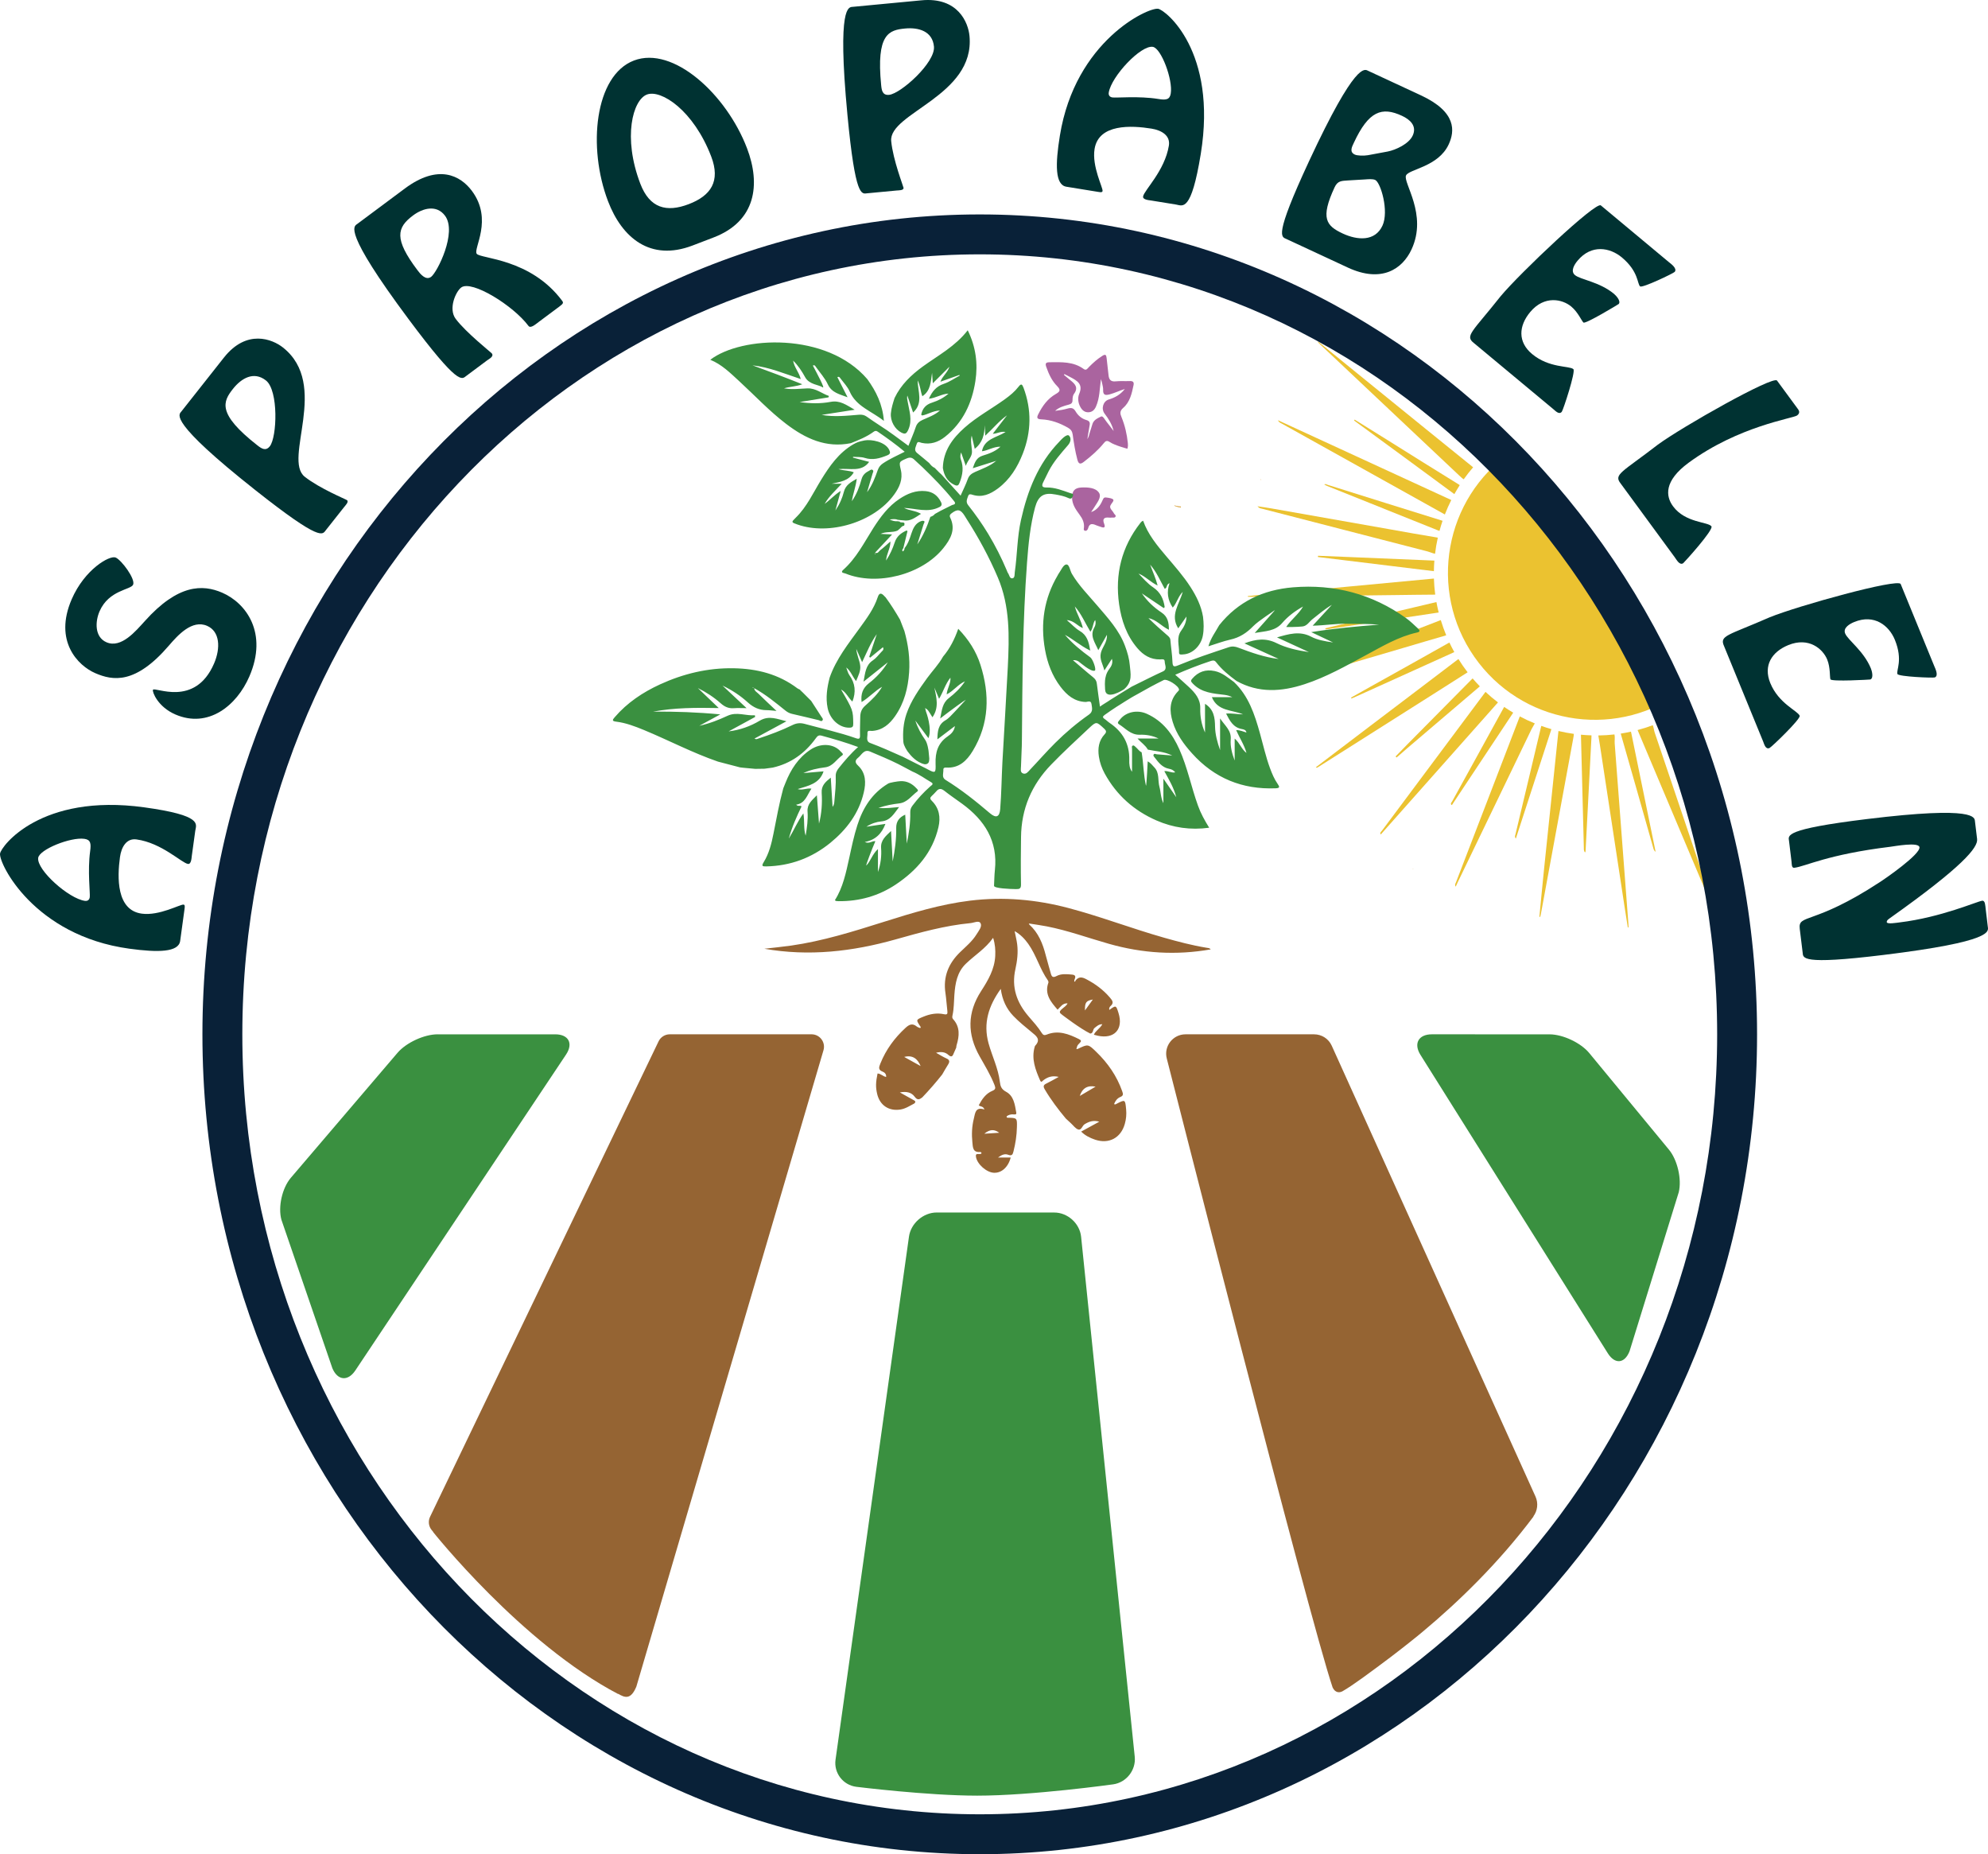<?xml version="1.0" encoding="utf-8"?>
<!-- Generator: Adobe Illustrator 16.0.0, SVG Export Plug-In . SVG Version: 6.00 Build 0)  -->
<!DOCTYPE svg PUBLIC "-//W3C//DTD SVG 1.1//EN" "http://www.w3.org/Graphics/SVG/1.1/DTD/svg11.dtd">
<svg version="1.1" id="Capa_1" xmlns="http://www.w3.org/2000/svg" xmlns:xlink="http://www.w3.org/1999/xlink" x="0px" y="0px"
	 width="149.436px" height="139.35px" viewBox="0 0 149.436 139.35" enable-background="new 0 0 149.436 139.35"
	 xml:space="preserve">
<path fill="#D8A541" d="M106.253,65.279c0,0,0.01-0.001,0.02-0.004c-0.022,0.001-0.047,0-0.071,0.004
	c-0.009,0.002-0.017,0.016-0.025,0.024C106.196,65.295,106.22,65.289,106.253,65.279"/>
<path fill="#EAC274" d="M94.047,22.955l-0.038-0.032c0.006,0.01,0.008,0.021,0.015,0.03c0.014,0.012,0.026,0.022,0.04,0.032
	C94.058,22.978,94.054,22.965,94.047,22.955"/>
<path fill="#EAC274" d="M94.825,36.081c-0.033-0.012-0.067-0.022-0.101-0.033c0.009-0.014,0.019-0.026,0.029-0.041
	c0.021,0.027,0.043,0.054,0.065,0.083L94.825,36.081z"/>
<path fill="#D8A541" d="M88.679,38.055c0.039,0.002,0.104-0.017,0.087,0.054c-0.013,0.064-0.069,0.028-0.11,0.026
	C88.663,38.107,88.671,38.082,88.679,38.055"/>
<path fill="#D8A541" d="M88.655,38.135c-0.033-0.008-0.067-0.016-0.103-0.025c0.008-0.023,0.013-0.049,0.016-0.073
	c0.037,0.006,0.073,0.012,0.11,0.019C88.671,38.08,88.663,38.107,88.655,38.135"/>
<path fill="#D8A541" d="M88.46,38.02c0.035,0.005,0.072,0.011,0.107,0.017c-0.003,0.024-0.008,0.049-0.016,0.073
	c-0.032-0.01-0.065-0.021-0.1-0.031C88.454,38.059,88.456,38.04,88.46,38.02"/>
<path fill="#D8A541" d="M88.453,38.078c-0.038-0.011-0.073-0.021-0.108-0.032c0.001-0.014,0.004-0.03,0.004-0.044
	c0.037,0.005,0.073,0.012,0.111,0.019C88.456,38.04,88.454,38.059,88.453,38.078"/>
<path fill="#D8A541" d="M88.345,38.047c-0.027-0.016-0.051-0.03-0.076-0.045c0.027-0.042,0.055-0.023,0.08,0
	C88.349,38.017,88.346,38.031,88.345,38.047"/>
<polygon fill="#EAC274" points="94.821,36.09 94.831,36.084 94.825,36.081 "/>
<g>
	<path fill="#EBC230" d="M100.769,46.942c-0.385,0.09-0.768,0.186-1.149,0.278c0.007,0.027,0.015,0.052,0.021,0.078
		c0.063-0.006,0.125-0.011,0.188-0.021c2.756-0.412,5.518-0.824,8.276-1.239c0.015-0.002,0.025-0.004,0.039-0.006
		c-0.063-0.262-0.123-0.522-0.17-0.786C105.575,45.823,103.171,46.379,100.769,46.942"/>
	<g>
		<path fill="#EBC230" d="M126.192,52.121c-5.01,3.481-11.895,2.244-15.375-2.767c-3.481-5.009-2.244-11.894,2.767-15.375"/>
		<path fill="#EBC230" d="M109.628,49.527c-2.191,1.671-4.392,3.331-6.586,4.997c-1.375,1.042-2.748,2.087-4.129,3.137
			c0.071,0.062,0.114,0.021,0.16-0.007c0.674-0.426,1.35-0.853,2.022-1.279c2.223-1.408,4.447-2.816,6.67-4.226
			c0.853-0.541,1.701-1.086,2.555-1.624c-0.122-0.159-0.241-0.322-0.358-0.488C109.847,49.868,109.735,49.698,109.628,49.527"/>
		<path fill="#EBC230" d="M100.837,49.488c-1.879,0.727-3.756,1.457-5.635,2.185l0.007,0.023c0.154-0.041,0.312-0.077,0.466-0.123
			c3.27-0.96,6.539-1.919,9.809-2.88c1.076-0.314,2.148-0.641,3.226-0.947c-0.154-0.376-0.291-0.759-0.408-1.145
			C105.815,47.569,103.325,48.526,100.837,49.488"/>
		<path fill="#EBC230" d="M123.124,54.934c1.625,3.831,3.242,7.667,4.86,11.501c0.332,0.788,0.666,1.574,0.998,2.362
			c0.011-0.004,0.021-0.007,0.031-0.012c-0.055-0.174-0.104-0.349-0.164-0.52c-1.486-4.401-2.973-8.804-4.465-13.204
			c-0.059-0.172-0.078-0.396-0.146-0.559c-0.377,0.141-0.76,0.262-1.143,0.364C123.104,54.888,123.112,54.911,123.124,54.934"/>
		<path fill="#EBC230" d="M110.688,35.081c-2.35-1.895-4.69-3.798-7.035-5.699c-1.522-1.235-3.043-2.47-4.565-3.706
			c-0.006,0.01-0.012,0.021-0.017,0.03c0.013,0.02,0.019,0.041,0.034,0.055c3.516,3.313,7.026,6.626,10.542,9.938
			c0.168,0.157,0.285,0.266,0.379,0.322c0.222-0.311,0.455-0.611,0.707-0.903C110.718,35.105,110.704,35.094,110.688,35.081"/>
		<path fill="#EBC230" d="M103.882,62.427c-0.059,0.078-0.172,0.141-0.107,0.285c0.029-0.022,0.054-0.037,0.07-0.059
			c2.918-3.288,5.834-6.578,8.756-9.864c-0.324-0.246-0.637-0.511-0.938-0.792C109.069,55.477,106.476,58.951,103.882,62.427"/>
		<path fill="#EBC230" d="M97.565,44.441c-1.256,0.117-2.51,0.236-3.766,0.354c0,0.018,0.002,0.036,0.002,0.054
			c0.063,0.001,0.126,0.002,0.188,0.002c3.639-0.044,7.274-0.086,10.911-0.13c0.994-0.011,1.99-0.029,2.984-0.033
			c-0.053-0.401-0.086-0.806-0.098-1.208C104.38,43.805,100.974,44.123,97.565,44.441"/>
		<path fill="#EBC230" d="M109.046,37.557c-3.992-1.831-7.979-3.671-11.967-5.507c-0.32-0.148-0.642-0.295-1.021-0.47
			c0.088,0.174,0.179,0.192,0.252,0.232c2.515,1.402,5.029,2.805,7.545,4.204c1.584,0.881,3.168,1.759,4.748,2.646
			c0.002,0.001,0.002,0.002,0.006,0.003c0.144-0.37,0.302-0.732,0.482-1.087C109.075,37.571,109.062,37.564,109.046,37.557"/>
		<path fill="#EBC230" d="M120.376,56.734c0.584,3.815,1.164,7.633,1.746,11.448c0.078,0.508,0.16,1.012,0.239,1.52l0.052-0.007
			c-0.002-0.095,0-0.189-0.009-0.283c-0.344-4.508-0.684-9.015-1.028-13.521c-0.019-0.218,0.031-0.499-0.019-0.696
			c-0.403,0.047-0.809,0.072-1.213,0.077C120.229,55.756,120.304,56.245,120.376,56.734"/>
		<path fill="#EBC230" d="M109.448,66.302c-0.036,0.093-0.12,0.186-0.024,0.333c0.065-0.142,0.119-0.26,0.174-0.375
			c1.84-3.818,3.682-7.636,5.523-11.455c0.067-0.141,0.176-0.293,0.248-0.438c-0.386-0.156-0.761-0.332-1.127-0.527
			C112.649,57.997,111.046,62.148,109.448,66.302"/>
		<path fill="#EBC230" d="M108.079,40.408c-0.023-0.005-0.045-0.01-0.066-0.014c-1.195-0.192-2.383-0.411-3.572-0.621
			c-2.957-0.521-5.912-1.043-8.866-1.563c-0.327-0.058-0.656-0.102-1.051-0.162c0.135,0.164,0.249,0.16,0.35,0.186
			c4.146,1.072,8.295,2.143,12.442,3.21c0.175,0.046,0.381,0.142,0.556,0.175C107.919,41.213,107.989,40.809,108.079,40.408"/>
		<path fill="#EBC230" d="M117.147,54.937c-0.008,0.058-0.014,0.122-0.021,0.2c-0.355,3.415-0.715,6.83-1.068,10.245
			c-0.121,1.17-0.229,2.34-0.344,3.511c0.021,0.003,0.041,0.008,0.061,0.016c0.019-0.074,0.039-0.146,0.052-0.222
			c0.807-4.364,1.612-8.73,2.414-13.097c0.034-0.193,0.063-0.331,0.065-0.437C117.917,55.1,117.53,55.027,117.147,54.937"/>
		<path fill="#EBC230" d="M108.36,39.115c-2.854-0.885-5.705-1.783-8.555-2.676c-0.082-0.025-0.166-0.095-0.26-0.029
			c0.072,0.04,0.145,0.084,0.221,0.114c2.752,1.104,5.506,2.206,8.26,3.31c0.07,0.026,0.127,0.051,0.179,0.067
			c0.067-0.255,0.145-0.51,0.231-0.761C108.413,39.131,108.388,39.122,108.36,39.115"/>
		<path fill="#EBC230" d="M102.952,51.643c-0.468,0.259-0.933,0.522-1.396,0.784c0.01,0.022,0.023,0.045,0.037,0.068
			c0.105-0.046,0.215-0.09,0.323-0.14c2.452-1.108,4.907-2.221,7.361-3.329c0.017-0.007,0.027-0.012,0.043-0.019
			c-0.135-0.237-0.256-0.478-0.37-0.72C106.954,49.415,104.952,50.527,102.952,51.643"/>
		<path fill="#EBC230" d="M109.663,36.415c-1.797-1.106-3.584-2.229-5.373-3.347c-0.82-0.512-1.64-1.021-2.46-1.531
			c-0.017,0.021-0.031,0.045-0.047,0.065c0.277,0.202,0.554,0.402,0.828,0.604c2.23,1.636,4.464,3.269,6.688,4.912
			c0.008,0.007,0.016,0.012,0.023,0.018c0.129-0.229,0.264-0.455,0.405-0.677C109.712,36.444,109.688,36.429,109.663,36.415"/>
		<path fill="#EBC230" d="M121.853,55.221c0.814,2.827,1.613,5.658,2.416,8.486c0.029,0.104,0.045,0.212,0.183,0.313
			c-0.609-2.975-1.209-5.907-1.812-8.84c-0.016-0.078-0.027-0.141-0.043-0.194c-0.254,0.058-0.512,0.104-0.768,0.146
			C121.837,55.158,121.843,55.188,121.853,55.221"/>
		<path fill="#EBC230" d="M105.815,55.915c-0.307,0.309-0.606,0.623-0.91,0.935c0.023,0.026,0.052,0.052,0.076,0.078
			c0.271-0.234,0.539-0.473,0.812-0.706c1.807-1.541,3.617-3.079,5.422-4.621c0.008-0.006,0.016-0.013,0.022-0.021
			c-0.186-0.19-0.366-0.389-0.543-0.594C109.071,52.632,107.442,54.271,105.815,55.915"/>
		<path fill="#EBC230" d="M109.163,60.217c-0.045,0.08-0.158,0.164-0.06,0.275c0.021,0.003,0.037,0.01,0.039,0.005
			c1.512-2.28,3.027-4.559,4.539-6.839c0.023-0.035,0.043-0.067,0.064-0.099c-0.23-0.135-0.457-0.281-0.679-0.432
			C111.771,55.493,110.464,57.854,109.163,60.217"/>
		<path fill="#EBC230" d="M119.056,63.711c0.002,0.118-0.012,0.242,0.092,0.354c0.019-0.04,0.037-0.064,0.037-0.09
			c0.146-2.822,0.291-5.644,0.438-8.464c0.004-0.102,0.008-0.181,0.008-0.247c-0.266-0.008-0.529-0.024-0.793-0.049
			C118.915,58.047,118.985,60.879,119.056,63.711"/>
		<path fill="#EBC230" d="M113.923,62.676c-0.023,0.1-0.09,0.202,0.021,0.349c0.877-2.699,1.748-5.373,2.615-8.045
			c0.023-0.07,0.043-0.13,0.058-0.182c-0.257-0.074-0.509-0.155-0.761-0.245C115.218,57.263,114.567,59.969,113.923,62.676"/>
		<path fill="#EBC230" d="M107.79,42.13c-2.133-0.093-4.269-0.18-6.398-0.268c-0.771-0.032-1.543-0.063-2.315-0.094
			c-0.004,0.031-0.009,0.063-0.013,0.093c0.67,0.082,1.342,0.165,2.015,0.246c2.233,0.273,4.469,0.549,6.705,0.819
			c0.004-0.267,0.016-0.532,0.036-0.796C107.81,42.13,107.8,42.13,107.79,42.13"/>
	</g>
</g>
<path fill="#956433" d="M77.37,69.481c0.689,0.623,1.016,1.438,1.238,2.312c0.115,0.45,0.254,0.896,0.374,1.345
	c0.064,0.248,0.146,0.371,0.435,0.216c0.36-0.191,0.762-0.146,1.157-0.111c0.282,0.022,0.296,0.159,0.197,0.369
	c-0.007,0.055-0.033,0.146-0.016,0.153c0.072,0.039,0.074-0.043,0.098-0.084c0.232-0.29,0.48-0.262,0.791-0.096
	c0.683,0.355,1.283,0.797,1.785,1.384c0.186,0.22,0.331,0.401,0.041,0.649c-0.056,0.049-0.124,0.161-0.08,0.279
	c0.5-0.359,0.5-0.359,0.688,0.239c0.378,1.211-0.313,1.968-1.558,1.703c-0.1-0.021-0.197-0.049-0.295-0.075
	c0.129-0.313,0.472-0.47,0.635-0.792c-0.268,0.001-0.417,0.15-0.586,0.287c-0.147,0.116-0.073,0.389-0.317,0.418
	c-0.765-0.373-2.103-1.4-2.103-1.4l-0.138-0.116c-0.23-0.235,0.413-0.449,0.53-0.756c-0.377-0.021-0.531,0.272-0.748,0.476
	c-0.506-0.581-1.002-1.165-0.693-2.026c0.017-0.045,0-0.121-0.03-0.164c-0.61-0.857-0.872-1.903-1.486-2.762
	c-0.267-0.369-0.57-0.697-1.021-0.953c0.07,0.357,0.152,0.669,0.192,0.984c0.079,0.629,0.003,1.259-0.132,1.867
	c-0.31,1.373,0.1,2.521,0.986,3.553c0.353,0.408,0.719,0.807,1.003,1.265c0.095,0.148,0.193,0.178,0.359,0.109
	c0.87-0.352,1.652-0.048,2.424,0.335c0.183,0.09,0.204,0.158,0.045,0.309c-0.182,0.176-0.166,0.191-0.235,0.444
	c0.044-0.007,0.086-0.003,0.119-0.021c0.756-0.362,0.76-0.366,1.372,0.227c0.873,0.841,1.546,1.81,1.952,2.958
	c0.076,0.211,0.104,0.338-0.146,0.439c-0.229,0.096-0.373,0.297-0.464,0.527c0.074,0.053,0.123,0.018,0.175-0.011
	c0.664-0.344,0.661-0.344,0.732,0.422c0.035,0.368,0,0.729-0.1,1.082c-0.298,1.061-1.203,1.535-2.242,1.182
	c-0.385-0.131-0.746-0.312-1.039-0.604c0.437-0.237,0.869-0.477,1.363-0.745c-0.458-0.13-0.779-0.004-1.098,0.187
	c-0.188,0.113-0.242,0.474-0.484,0.4c-0.211-0.066-0.371-0.307-0.553-0.471c-0.128-0.115-0.254-0.232-0.38-0.351
	c-0.579-0.694-1.123-1.41-1.583-2.191c-0.128-0.218-0.111-0.331,0.115-0.438c0.283-0.137,0.555-0.297,0.933-0.502
	c-0.513-0.119-0.839,0.021-1.145,0.245c-0.086,0.062-0.164,0.225-0.255,0.019c-0.352-0.807-0.669-1.621-0.404-2.53
	c0.009-0.027,0.017-0.06,0.036-0.078c0.453-0.482,0.07-0.739-0.267-1.019c-0.472-0.391-0.95-0.771-1.376-1.216
	c-0.531-0.553-0.833-1.216-0.945-2.036c-0.915,1.276-1.336,2.576-0.918,4.095c0.269,0.966,0.726,1.877,0.848,2.884
	c0.041,0.343,0.115,0.564,0.474,0.757c0.575,0.311,0.654,0.957,0.759,1.551c0.028,0.16-0.066,0.159-0.184,0.147
	c-0.207-0.021-0.394,0.027-0.537,0.145c-0.013,0.108,0.048,0.102,0.081,0.104c0.705,0.016,0.707,0.014,0.69,0.713
	c-0.012,0.614-0.106,1.217-0.256,1.813c-0.057,0.228-0.112,0.367-0.399,0.259c-0.242-0.093-0.476-0.011-0.764,0.206h0.952
	c-0.183,0.72-0.682,1.169-1.256,1.147c-0.548-0.021-1.262-0.632-1.356-1.201c-0.063-0.364,0.309-0.108,0.416-0.261
	c0.01-0.066-0.062-0.104-0.099-0.1c-0.563,0.049-0.547-0.359-0.586-0.729c-0.061-0.6-0.037-1.197,0.111-1.781
	c0.099-0.389,0.103-0.912,0.797-0.684c-0.099-0.271-0.312-0.201-0.428-0.316c0.24-0.453,0.526-0.881,1.021-1.085
	c0.245-0.101,0.252-0.206,0.17-0.423c-0.299-0.764-0.725-1.461-1.125-2.171c-0.942-1.668-0.933-3.286,0.113-4.907
	c0.522-0.807,1.01-1.637,1.06-2.641c0.021-0.44-0.005-0.871-0.159-1.359c-0.569,0.81-1.374,1.298-2.041,1.939
	c-0.673,0.645-0.809,1.49-0.872,2.358c-0.039,0.509-0.027,1.022-0.139,1.522c-0.021,0.103-0.04,0.201,0.039,0.288
	c0.544,0.596,0.476,1.272,0.265,1.969c-0.018,0.057-0.018,0.115-0.024,0.174c-0.059,0.132-0.12,0.261-0.174,0.396
	c-0.088,0.221-0.158,0.389-0.431,0.144c-0.229-0.206-0.532-0.251-0.913-0.151c0.301,0.167,0.529,0.314,0.776,0.423
	c0.26,0.112,0.26,0.256,0.126,0.466c-0.155,0.241-0.294,0.494-0.439,0.742c-0.472,0.599-0.972,1.171-1.498,1.722
	c-0.205,0.16-0.364,0.236-0.575-0.053c-0.235-0.32-0.604-0.414-1.111-0.32c0.404,0.228,0.704,0.398,1.008,0.562
	c0.133,0.069,0.233,0.136,0.071,0.274c-0.336,0.172-0.649,0.388-1.037,0.449c-0.873,0.138-1.553-0.319-1.751-1.183
	c-0.114-0.499-0.106-0.854,0.032-1.523c0.24,0.004,0.399,0.214,0.645,0.259c0.026-0.214-0.119-0.346-0.261-0.398
	c-0.368-0.139-0.271-0.356-0.17-0.613c0.421-1.05,1.072-1.93,1.902-2.69c0.27-0.246,0.512-0.35,0.824-0.096
	c0.073,0.063,0.178,0.088,0.257,0.123c0.078-0.043,0.046-0.086,0.023-0.117c-0.342-0.512-0.34-0.506,0.234-0.741
	c0.499-0.206,1.01-0.296,1.539-0.184c0.229,0.048,0.283-0.011,0.256-0.233c-0.057-0.446-0.076-0.901-0.144-1.348
	c-0.186-1.227,0.224-2.229,1.097-3.078c0.438-0.426,0.918-0.816,1.242-1.346c0.16-0.26,0.428-0.575,0.303-0.824
	c-0.121-0.243-0.501-0.04-0.761-0.016c-1.923,0.183-3.778,0.701-5.629,1.224c-3.239,0.913-6.514,1.292-9.865,0.702
	c0.671-0.078,1.346-0.143,2.015-0.238c2.374-0.34,4.652-1.053,6.93-1.772c2.14-0.677,4.285-1.333,6.525-1.606
	c2.504-0.305,4.963-0.086,7.396,0.557c2.424,0.642,4.766,1.544,7.176,2.227c1.051,0.298,2.106,0.577,3.187,0.755
	c0.11,0.018,0.235,0.011,0.322,0.124c-2.592,0.459-5.137,0.298-7.657-0.42c-1.552-0.44-3.076-0.998-4.666-1.309
	c-0.414-0.08-0.832-0.137-1.249-0.203c-0.033-0.002-0.066-0.006-0.101-0.011C77.351,69.425,77.36,69.454,77.37,69.481
	 M81.165,82.365l1.189-0.699C81.747,81.543,81.353,81.786,81.165,82.365 M67.967,79.432l1.235,0.685
	C68.974,79.564,68.597,79.27,67.967,79.432 M75.112,85.131c-0.361-0.269-0.7-0.276-1.123,0.073
	C74.44,85.174,74.776,85.154,75.112,85.131 M81.556,75.938c0.217-0.301,0.394-0.546,0.593-0.821
	C81.64,75.206,81.542,75.336,81.556,75.938"/>
<g>
	<path fill="#AA649F" d="M84.743,33.722c0,0-0.937-0.24-1.324-0.502c-0.23-0.156-0.332-0.06-0.46,0.099
		c-0.434,0.535-0.955,0.977-1.495,1.396c-0.271,0.21-0.396,0.144-0.479-0.17c-0.164-0.621-0.266-1.253-0.352-1.887
		c-0.033-0.242-0.141-0.392-0.35-0.511c-0.628-0.357-1.289-0.604-2.017-0.632c-0.293-0.013-0.361-0.105-0.225-0.374
		c0.311-0.625,0.704-1.177,1.321-1.53c0.291-0.168,0.406-0.287,0.106-0.59c-0.394-0.394-0.63-0.899-0.816-1.431
		c-0.091-0.262-0.062-0.363,0.244-0.366c0.891-0.007,1.784-0.061,2.562,0.506c0.195,0.145,0.292-0.041,0.396-0.146
		c0.308-0.312,0.628-0.601,1.002-0.837c0.237-0.152,0.303-0.079,0.327,0.16c0.045,0.433,0.099,0.866,0.146,1.301
		c0.034,0.323,0.172,0.491,0.536,0.451c0.345-0.037,0.699-0.004,1.048-0.021c0.225-0.01,0.344,0.055,0.297,0.294
		c-0.13,0.631-0.271,1.28-0.775,1.718c-0.283,0.245-0.239,0.439-0.129,0.708c0.256,0.624,0.404,1.273,0.473,1.943
		C84.812,33.571,84.743,33.722,84.743,33.722 M80.011,28.115c-0.011,0.019-0.023,0.038-0.035,0.058
		c0.155,0.13,0.309,0.265,0.468,0.391c0.354,0.278,0.646,0.558,0.282,1.042c-0.086,0.117-0.105,0.306-0.105,0.46
		c0,0.222-0.096,0.293-0.299,0.348c-0.356,0.095-0.719,0.195-1.009,0.462c0.315-0.034,0.626-0.084,0.926-0.17
		c0.271-0.078,0.454-0.063,0.616,0.217c0.179,0.304,0.455,0.544,0.805,0.643c0.244,0.07,0.285,0.193,0.244,0.411
		c-0.063,0.342-0.113,0.687-0.17,1.029c0.105-0.172,0.146-0.355,0.195-0.534c0.057-0.196,0.128-0.387,0.182-0.583
		c0.093-0.335,0.405-0.463,0.657-0.587c0.138-0.067,0.282,0.241,0.409,0.394c0.187,0.227,0.355,0.467,0.535,0.698
		c-0.12-0.5-0.379-0.916-0.677-1.304c-0.282-0.367-0.116-0.938,0.308-1.066c0.439-0.134,0.847-0.333,1.211-0.79
		c-0.44,0.141-0.766,0.301-1.113,0.396c-0.338,0.093-0.536,0.085-0.52-0.338c0.007-0.144-0.033-0.289-0.063-0.433
		c-0.023-0.125-0.064-0.248-0.1-0.369c-0.104,0.71-0.083,1.411-0.378,2.072c-0.115,0.259-0.291,0.408-0.554,0.421
		c-0.286,0.016-0.485-0.152-0.62-0.404c-0.174-0.315-0.205-0.691-0.084-0.977c0.313-0.732-0.15-0.986-0.652-1.253
		C80.319,28.266,80.165,28.192,80.011,28.115"/>
	<path fill="#AA649F" d="M82.018,38.484c0.44-0.146,0.688-0.489,0.86-0.889c0.095-0.219,0.127-0.236,0.426-0.186
		c0.646,0.104,0.336,0.268,0.176,0.559c-0.129,0.233,0.156,0.404,0.248,0.605c0.037,0.087,0.18,0.14,0.123,0.256
		c-0.057,0.111-0.182,0.056-0.279,0.067c-0.07,0.011-0.146,0.013-0.217,0.003c-0.356-0.037-0.498,0.098-0.362,0.451
		c0.111,0.287,0.021,0.351-0.25,0.245c-0.107-0.042-0.224-0.067-0.328-0.114c-0.273-0.12-0.517-0.188-0.619,0.213
		c-0.023,0.096-0.113,0.235-0.25,0.19c-0.123-0.038-0.068-0.177-0.063-0.27c0.023-0.357-0.121-0.645-0.327-0.924
		c-0.282-0.388-0.568-0.774-0.57-1.293c-0.002-0.497,0.196-0.732,0.693-0.76c0.489-0.024,1.079,0.013,1.33,0.392
		c0.231,0.353-0.181,0.793-0.396,1.163C82.151,38.294,82.083,38.387,82.018,38.484"/>
</g>
<path fill="#3A9040" d="M106.519,47.536c-1.399,0.307-2.615,1.04-3.856,1.708c-1.499,0.807-2.978,1.648-4.605,2.178
	c-1.73,0.565-3.451,0.681-5.115-0.248c-0.559-0.415-1.104-0.85-1.532-1.411c-0.129-0.17-0.263-0.129-0.425-0.078
	c-0.893,0.295-1.768,0.639-2.646,1.025c0.358,0.32,0.711,0.619,1.047,0.939c0.452,0.432,0.851,0.885,0.835,1.588
	c-0.016,0.617,0.093,1.227,0.358,1.813v-2.157c0.674,0.423,0.743,1.055,0.754,1.705c0.011,0.612,0.176,1.193,0.379,1.774v-2.38
	c0.375,0.565,0.854,0.894,0.8,1.58c-0.044,0.528,0.099,1.069,0.296,1.583v-1.649c0.392,0.331,0.512,0.807,0.887,1.077
	c-0.168-0.606-0.516-1.121-0.776-1.712c0.295-0.008,0.527,0.111,0.771,0.179c-0.022-0.201-0.217-0.237-0.336-0.259
	c-0.665-0.118-0.914-0.633-1.192-1.164c0.446-0.038,0.856,0.058,1.276,0.058c-0.83-0.351-1.906-0.219-2.345-1.292h1.536
	c-0.178-0.088-0.371-0.144-0.564-0.17c-0.857-0.107-1.733-0.15-2.395-0.842c-0.135-0.146-0.205-0.208-0.053-0.375
	c0.449-0.522,1.006-0.72,1.681-0.577c0.577,0.116,1.003,0.499,1.46,0.828c1.1,1.051,1.551,2.429,1.945,3.838
	c0.248,0.884,0.444,1.778,0.762,2.639c0.154,0.413,0.32,0.814,0.57,1.172c0.159,0.229,0.178,0.321-0.14,0.336
	c-2.508,0.104-4.617-0.757-6.295-2.627c-0.625-0.694-1.172-1.449-1.449-2.357c-0.252-0.824-0.263-1.614,0.384-2.289
	c0.041-0.04,0.09-0.091,0.09-0.134c0.008-0.277-0.896-0.854-1.152-0.727c-0.678,0.335-1.346,0.697-1.998,1.073
	c-0.146,0.083-0.297,0.16-0.441,0.248c-0.3,0.179-0.592,0.365-0.883,0.551c-0.069,0.044-0.139,0.084-0.205,0.127
	c-0.304,0.198-0.604,0.401-0.899,0.613c-0.166,0.117-0.191,0.194-0.015,0.313c0.136,0.09,0.244,0.207,0.383,0.299
	c0.98,0.667,1.499,1.566,1.47,2.783c-0.008,0.299,0.012,0.635,0.209,0.884v-1.727c0-0.083-0.049-0.188,0.049-0.237
	c0.092-0.043,0.154,0.048,0.22,0.103c0.154,0.129,0.261,0.315,0.452,0.398c0.14,0.835,0.14,1.692,0.326,2.521
	c0.043-0.004,0.131-1.842,0.131-1.842c0.228,0.124,0.347,0.299,0.492,0.449c0.409,0.418,0.252,0.983,0.391,1.477
	c0.103,0.365,0.081,0.771,0.295,1.224V58.52c0.369,0.531,0.669,0.962,0.968,1.394c-0.182-0.705-0.543-1.321-0.9-1.96
	c0.289-0.04,0.529,0.149,0.818,0.092c-0.129-0.184-0.314-0.241-0.47-0.271c-0.507-0.1-0.78-0.471-1.064-0.836
	c-0.05-0.065-0.134-0.131-0.087-0.228c0.059-0.106,0.149-0.032,0.229-0.024c0.357,0.032,0.715,0.055,1.175,0.092
	c-0.65-0.314-1.255-0.314-1.837-0.442c-0.178-0.325-0.495-0.522-0.779-0.836h1.581c-0.453-0.218-0.933-0.299-1.41-0.283
	c-0.677,0.021-1.066-0.479-1.564-0.789c-0.182-0.113,0-0.255,0.08-0.357c0.445-0.572,1.299-0.756,2.025-0.423
	c1.192,0.54,1.917,1.503,2.438,2.671c0.609,1.36,0.892,2.828,1.396,4.223c0.207,0.579,0.499,1.107,0.843,1.663
	c-1.398,0.192-2.712,0-3.956-0.543c-1.686-0.734-3.004-1.901-3.897-3.525c-0.218-0.402-0.371-0.832-0.438-1.277
	c-0.092-0.609-0.015-1.196,0.431-1.676c0.152-0.164,0.136-0.265-0.033-0.423c-0.587-0.543-0.583-0.559-1.155-0.024
	c-0.952,0.894-1.912,1.776-2.824,2.718c-1.481,1.525-2.249,3.336-2.271,5.46c-0.016,1.182-0.026,2.364-0.003,3.547
	c0.008,0.321-0.112,0.36-0.373,0.356c-0.467-0.004-1.67-0.054-1.654-0.251c0.024-0.394,0.021-0.788,0.065-1.179
	c0.236-2.181-0.773-3.75-2.456-4.979c-0.449-0.329-0.911-0.636-1.343-0.979c-0.252-0.197-0.428-0.182-0.62,0.054
	c-0.104,0.124-0.224,0.23-0.337,0.344c-0.135,0.124-0.127,0.219,0.013,0.354c0.562,0.555,0.672,1.237,0.5,1.982
	c-0.442,1.901-1.633,3.255-3.203,4.306c-1.297,0.865-2.742,1.27-4.299,1.256c-0.073,0-0.144-0.012-0.216-0.019
	c-0.012,0-0.02-0.019-0.062-0.063c0.609-0.959,0.831-2.067,1.076-3.174c0.179-0.825,0.35-1.65,0.609-2.457
	c0.416-1.305,1.104-2.396,2.306-3.12c0.118-0.084,0.737-0.178,0.928-0.186c0.485-0.026,0.876,0.182,1.195,0.524
	c0.065,0.069,0.194,0.167,0.078,0.251c-0.438,0.321-0.753,0.825-1.357,0.895c-0.497,0.06-0.993,0.143-1.565,0.339
	c0.565,0.056,1.022-0.026,1.552-0.063c-0.398,0.509-0.65,1.021-1.349,1.08c-0.346,0.033-0.719,0.147-1.109,0.397
	c0.525-0.08,0.967-0.146,1.431-0.212c-0.276,0.72-0.726,1.202-1.555,1.362c0.361,0.156,0.543-0.1,0.799-0.06
	c-0.267,0.604-0.722,1.814-0.689,1.832c0.335-0.324,0.438-0.834,0.883-1.244v1.728c0.207-0.6,0.281-1.201,0.236-1.808
	c-0.04-0.592,0.361-0.904,0.748-1.275c0.044,0.762,0.084,1.528,0.123,2.291c0.166-0.836,0.281-1.668,0.265-2.515
	c-0.008-0.488,0.221-0.806,0.678-1.004c0.041,0.724,0.078,1.449,0.117,2.175c0.161-0.779,0.28-1.559,0.261-2.349
	c-0.004-0.194,0.047-0.351,0.175-0.515c0.396-0.526,0.84-1.003,1.332-1.438c0.102-0.09,0.296-0.182,0.055-0.316
	c-0.233-0.135-0.463-0.284-0.692-0.429l-0.009-0.003c-0.226-0.138-0.456-0.266-0.7-0.367l-0.627-0.333
	c-0.146-0.075-0.292-0.155-0.438-0.229c-0.688-0.343-1.405-0.642-2.119-0.941c-0.46-0.193-0.627,0.25-0.895,0.463
	c-0.215,0.172-0.273,0.344-0.012,0.588c0.605,0.562,0.609,1.306,0.435,2.03c-0.368,1.566-1.287,2.778-2.513,3.782
	c-1.406,1.141-3.009,1.732-4.818,1.77c-0.306,0.007-0.364-0.032-0.189-0.322c0.401-0.653,0.587-1.397,0.733-2.139
	c0.227-1.139,0.431-2.286,0.737-3.406c0.054-0.136,0.112-0.271,0.163-0.405c0.398-1.007,0.961-1.887,1.88-2.5
	c0.777-0.52,1.756-0.459,2.276,0.143c0.069,0.077,0.245,0.191,0.113,0.281c-0.435,0.295-0.693,0.832-1.295,0.904
	c-0.555,0.069-1.106,0.188-1.628,0.431c0.512-0.044,1.02-0.086,1.519-0.131c-0.307,0.941-1.156,1.083-1.944,1.332
	c0.343,0.114,0.659-0.087,1.032-0.033c-0.336,0.501-0.463,1.105-1.147,1.205c0.142,0.167,0.294,0.019,0.404,0.134
	c-0.362,0.748-0.701,1.497-0.96,2.417c0.412-0.672,0.656-1.289,1.098-1.895c0.104,0.608,0,1.162,0.171,1.675
	c0.099-0.604,0.187-1.211,0.142-1.821c-0.04-0.563,0.352-0.857,0.701-1.215c0.057,0.708,0.106,1.419,0.161,2.127
	c0.201-0.767,0.249-1.537,0.201-2.303c-0.037-0.555,0.281-0.829,0.683-1.149c0.046,0.767,0.089,1.476,0.135,2.197
	c0.119-0.143,0.127-0.299,0.139-0.457c0.05-0.607,0.124-1.219,0.099-1.832c-0.012-0.251,0.073-0.438,0.23-0.631
	c0.44-0.547,0.894-1.087,1.451-1.58c-0.931-0.346-1.835-0.604-2.748-0.854c-0.227-0.063-0.321,0.048-0.428,0.194
	c-0.813,1.124-1.866,1.896-3.238,2.207c-0.206,0.027-0.41,0.055-0.614,0.084c-0.117,0.004-0.233,0.004-0.354,0.006
	c-0.116,0-0.231,0.005-0.35,0.005c-0.292-0.026-0.583-0.055-0.876-0.08c-0.088-0.011-0.175-0.019-0.263-0.03
	c-0.556-0.146-1.105-0.292-1.661-0.434c-1.915-0.66-3.707-1.605-5.575-2.379c-0.672-0.276-1.354-0.536-2.081-0.625
	c-0.342-0.04-0.269-0.145-0.102-0.338c0.94-1.092,2.112-1.869,3.403-2.463c1.755-0.804,3.603-1.249,5.547-1.211
	c1.744,0.032,3.368,0.441,4.784,1.513c0.06,0.042,0.127,0.063,0.193,0.097l0.012-0.004c0,0.065,0.036,0.096,0.103,0.096
	l-0.021,0.006c0,0.026,0.017,0.042,0.041,0.044c0.235,0.235,0.467,0.467,0.701,0.701c0.26,0.401,0.519,0.8,0.777,1.201
	c0.056,0.08,0.149,0.168,0.068,0.268c-0.083,0.105-0.185,0.002-0.276-0.02c-0.667-0.156-1.328-0.324-1.996-0.472
	c-0.194-0.042-0.349-0.124-0.5-0.243c-0.754-0.604-1.502-1.223-2.357-1.69c0-0.003-0.004-0.006-0.004-0.014h-0.021
	c-0.025-0.019-0.052-0.032-0.077-0.048c-0.004,0.011-0.008,0.021-0.016,0.037c0.034,0.005,0.063,0.007,0.093,0.011
	c0.008,0.004,0.012,0.008,0.018,0.008c0.003,0.003,0.003,0.003,0.007,0.006c0.017,0.209,0.198,0.296,0.321,0.417
	c0.42,0.416,0.851,0.813,1.356,1.292c-0.332-0.026-0.543-0.058-0.754-0.058c-0.548,0-0.989-0.209-1.397-0.577
	c-0.565-0.516-1.204-0.935-1.906-1.268c0.577,0.541,1.154,1.086,1.807,1.694c-0.386,0-0.673-0.017-0.958,0.004
	c-0.387,0.029-0.683-0.099-0.979-0.362c-0.514-0.458-1.093-0.838-1.725-1.151c0.5,0.479,1,0.956,1.572,1.503
	c-1.729-0.036-3.346-0.029-4.944,0.27c1.685-0.018,3.368,0.045,5.059,0.206c-0.489,0.267-0.981,0.532-1.578,0.858
	c0.814-0.184,1.472-0.453,2.121-0.752c0.697-0.325,1.372,0.014,2.059-0.04c0.005,0.044,0.011,0.084,0.015,0.128
	c-0.665,0.361-1.325,0.723-1.989,1.083c0.851-0.103,1.634-0.383,2.335-0.803c0.705-0.42,1.333-0.117,2.01,0.043
	c-0.795,0.431-1.59,0.857-2.402,1.299c0.123,0.084,0.199,0.03,0.28,0.004c0.872-0.287,1.732-0.604,2.559-1.01
	c0.302-0.15,0.577-0.189,0.916-0.101c1.291,0.352,2.602,0.638,3.868,1.081c0.26,0.092,0.32,0.028,0.31-0.241
	c-0.013-0.448,0.012-0.899,0.016-1.354c0.005-0.35,0.103-0.619,0.392-0.867c0.466-0.414,0.929-0.848,1.25-1.402
	c-0.558,0.316-0.978,0.813-1.542,1.146c-0.065-0.604,0.081-1.046,0.555-1.416c0.557-0.431,1.044-0.952,1.419-1.572
	c-0.58,0.463-1.156,0.924-1.828,1.459c0.132-0.683,0.159-1.244,0.705-1.604c0.236-0.16,0.421-0.4,0.62-0.616
	c0.084-0.096,0.24-0.18,0.135-0.372c-0.323,0.266-0.642,0.525-0.959,0.783c-0.026-0.019-0.051-0.036-0.072-0.059
	c0.188-0.568,0.379-1.138,0.568-1.707c-0.463,0.642-0.745,1.368-1.102,2.106c-0.15-0.344-0.277-0.632-0.439-0.994
	c0.044,0.493,0.256,0.866,0.296,1.265c0.044,0.393-0.149,0.766-0.313,1.152c-0.277-0.357-0.406-0.767-0.737-1.021
	c-0.004-0.003-0.004-0.012-0.008-0.016c0-0.007-0.004-0.015-0.007-0.019c0,0.008,0,0.019,0.003,0.026
	c0.004,0,0.004,0.007,0.012,0.007c0.077,0.197,0.12,0.416,0.24,0.583c0.44,0.612,0.5,1.263,0.224,1.978
	c-0.312-0.272-0.472-0.711-0.857-0.908c0.912,1.565,0.903,1.565,0.919,2.564c0.007,0.233-0.057,0.304-0.285,0.308
	c-0.759,0.015-1.466-0.624-1.641-1.479c-0.158-0.778-0.041-1.533,0.151-2.281c0.492-1.406,1.408-2.551,2.267-3.736
	c0.524-0.724,1.062-1.442,1.347-2.307c0.123-0.392,0.311-0.3,0.514-0.07l0.081,0.08c0.397,0.533,0.747,1.1,1.083,1.676
	c0.11,0.284,0.22,0.573,0.33,0.857c0.283,1.015,0.429,2.047,0.353,3.104c-0.082,1.176-0.363,2.296-1.048,3.28
	c-0.423,0.609-0.944,1.063-1.726,1.12c-0.139,0.011-0.379-0.091-0.358,0.179c0.022,0.25-0.145,0.6,0.209,0.728
	c0.807,0.299,1.59,0.652,2.374,1.002c0.021,0.008,0.045,0.015,0.063,0.026l0.008,0.004l1.51,0.762l0.213,0.105l0.166,0.089
	c0.566,0.299,0.601,0.271,0.578-0.436c-0.028-0.853,0.174-1.55,0.92-2.057c0.24-0.165,0.484-0.388,0.533-0.768
	c-0.424,0.32-0.849,0.643-1.317,1c0.012-0.625,0.062-1.113,0.602-1.431c0.256-0.149,0.461-0.397,0.675-0.617
	c0.294-0.303,0.574-0.621,0.862-0.93c-0.044,0-1.248,0.878-1.928,1.408c0.131-0.631,0.157-1.146,0.643-1.525
	c0.461-0.356,0.891-0.766,1.219-1.266c-0.518,0.218-0.842,0.715-1.376,0.981c0.036-0.457,0.321-0.817,0.284-1.257
	c-0.379,0.468-0.536,1.056-0.854,1.588c-0.13-0.309-0.242-0.576-0.352-0.84c0.153,0.752,0.364,1.492-0.146,2.229
	c-0.104-0.164-0.202-0.337-0.314-0.496c-0.06-0.088-0.238-0.201-0.238-0.201l0.069,0.276c0,0,0.483,1.26,0.179,1.989
	c-0.32-0.431-0.619-0.832-0.983-1.32c0.196,0.595,0.451,1.036,0.739,1.447c0.19,0.268,0.257,0.855,0.257,0.855l0.051,0.539
	c0,0,0.007,0.255-0.072,0.343c-0.082,0.087-0.176,0.105-0.277,0.098c-0.61-0.134-1.063-0.667-1.252-0.926
	c-0.018-0.021-0.032-0.04-0.045-0.058c-0.102-0.154-0.188-0.312-0.248-0.465c-0.032-0.088-0.055-0.176-0.057-0.256
	c-0.049-0.7,0.006-1.39,0.232-2.064c0.344-1.006,0.948-1.86,1.563-2.711c0.394-0.54,0.865-1.021,1.191-1.609
	c0.512-0.602,0.864-1.295,1.143-2.091c0.783,0.811,1.345,1.69,1.666,2.697c0.716,2.236,0.672,4.427-0.579,6.487
	c-0.45,0.739-1.033,1.308-1.997,1.245c-0.111-0.007-0.215,0.02-0.208,0.157c0.013,0.263-0.143,0.581,0.157,0.766
	c1.193,0.734,2.283,1.607,3.351,2.515c0.448,0.379,0.715,0.288,0.764-0.313c0.094-1.175,0.104-2.354,0.166-3.533
	c0.134-2.387,0.282-4.771,0.406-7.159c0.112-2.275,0.175-4.542-0.748-6.713c-0.656-1.544-1.453-3.008-2.357-4.415
	c-0.047-0.078-0.091-0.15-0.139-0.225c-0.312-0.499-0.544-0.535-1.011-0.167c-0.108,0.088-0.139,0.175-0.076,0.3
	c0.439,0.897,0.021,1.624-0.509,2.289c-1.604,2.005-5.003,2.878-7.366,1.914c-0.096-0.04-0.425-0.046-0.162-0.279
	c0.988-0.881,1.569-2.048,2.259-3.136c0.538-0.838,1.124-1.635,1.966-2.192c0.591-0.395,1.233-0.661,1.972-0.583
	c0.543,0.054,0.908,0.339,1.148,0.823c0.092,0.187,0.048,0.296-0.127,0.38c-0.872,0.444-1.764,0.092-2.654,0.058
	c0.396,0.208,0.862,0.198,1.278,0.445c-0.431,0.272-0.799,0.587-1.329,0.488c-0.032,0-0.061,0-0.094-0.004l-0.022-0.019
	l-0.018,0.015c-0.1-0.011-0.198-0.023-0.296-0.035c-0.188-0.078-0.371-0.045-0.596-0.02c0.208,0.1,0.391,0.148,0.592,0.131
	c0.052,0.008,0.104,0.014,0.156,0.022c0.06,0.164,0.464-0.076,0.348,0.295l-0.025,0.024c-0.165,0.015-0.234,0.16-0.344,0.251
	c-0.043,0.04-0.091,0.078-0.14,0.114c-0.399,0.171-0.86,0.046-1.27,0.244c0.276,0.016,0.544,0.024,0.865,0.044
	c-0.457,0.485-0.865,0.927-1.274,1.365c-0.004-0.004-0.008-0.004-0.008-0.004c0,0.004,0,0.011,0.004,0.018
	c-0.011,0.034-0.021,0.07-0.033,0.106c0.02-0.004,0.052-0.011,0.052-0.015c-0.004-0.029-0.012-0.063-0.02-0.092
	c0-0.006,0-0.01,0.004-0.014c0.201,0.108,0.274-0.097,0.379-0.177c0.253-0.188,0.479-0.408,0.771-0.66
	c0.004,0.536-0.299,0.924-0.324,1.435c0.295-0.457,0.492-0.894,0.639-1.343c0.152-0.479,0.482-0.732,0.904-0.92
	c0.022,0.021,0.041,0.04,0.063,0.056c-0.103,0.423-0.208,0.85-0.312,1.273c-0.043,0.075-0.134,0.146-0.04,0.248
	c0.091-0.063,0.132-0.143,0.132-0.248c0.261-0.321,0.388-0.711,0.513-1.097c0.135-0.409,0.302-0.768,0.731-0.936h0.041l0.036-0.02
	c0.303-0.019,0.138,0.161,0.106,0.268c-0.154,0.503-0.313,1.002-0.47,1.506c0.439-0.644,0.74-1.343,0.982-2.069l-0.019-0.018
	l0.019,0.016c0.133-0.042,0.256-0.105,0.343-0.22c0.142-0.08,0.284-0.157,0.427-0.237c0.289-0.146,0.581-0.293,0.871-0.435
	c0.355-0.063,0.195-0.227,0.07-0.379c-0.705-0.876-1.488-1.676-2.299-2.456c-0.197-0.19-0.412-0.368-0.609-0.563
	c-0.175-0.175-0.346-0.204-0.588-0.098c-0.58,0.254-0.576,0.241-0.43,0.875c0.16,0.697-0.11,1.292-0.504,1.835
	c-1.496,2.07-4.861,3.102-7.284,2.248c-0.453-0.161-0.463-0.167-0.12-0.503c0.843-0.818,1.313-1.876,1.915-2.854
	c0.64-1.041,1.326-2.027,2.409-2.661c0.272-0.148,0.379-0.202,0.864-0.299c0.482-0.09,1.537,0.091,1.841,0.708
	c0.102,0.208,0.094,0.321-0.159,0.42c-0.546,0.22-1.079,0.379-1.682,0.187c-0.27-0.086-0.58-0.058-0.872-0.083
	c-0.004,0.021-0.004,0.04-0.008,0.062c0.413,0.108,0.821,0.219,1.216,0.32c-0.584,0.8-1.44,0.453-2.314,0.544
	c0.461,0.131,0.833,0.098,1.158,0.241c-0.38,0.648-1.037,0.719-1.668,0.859h0.762c-0.489,0.527-0.966,0.954-1.284,1.512
	c0.405-0.287,0.727-0.675,1.207-0.971c-0.135,0.497-0.251,0.925-0.399,1.468c0.334-0.497,0.517-0.938,0.635-1.396
	c0.127-0.514,0.518-0.731,0.97-0.988c-0.073,0.609-0.285,1.136-0.368,1.688c0.352-0.507,0.569-1.072,0.727-1.652
	c0.092-0.336,0.307-0.507,0.581-0.645c0.083-0.045,0.181-0.135,0.273-0.034c0.073,0.076,0,0.165-0.022,0.246
	c-0.14,0.47-0.277,0.936-0.416,1.408c0.387-0.512,0.602-1.096,0.81-1.68c0.081-0.221,0.205-0.366,0.392-0.492
	c0.505-0.34,1.059-0.579,1.628-0.87c-0.676-0.563-1.348-1.048-2.032-1.512c-0.117-0.082-0.205-0.063-0.312,0.017
	c-0.521,0.377-1.112,0.617-1.707,0.852c-1.876,0.379-3.42-0.354-4.856-1.445c-1.278-0.973-2.372-2.149-3.55-3.231
	c-0.661-0.606-1.3-1.245-2.157-1.592c2.325-1.788,8.748-2.112,11.805,1.457c0.657,0.912,1.148,1.886,1.244,3.137
	c-0.941-0.75-2.08-1.08-2.572-2.211c-0.153-0.354-0.441-0.645-0.678-0.962c-0.057-0.073-0.108-0.188-0.246-0.114l0.766,1.511
	c-0.579-0.227-1.186-0.328-1.484-0.971c-0.219-0.47-0.583-0.869-0.887-1.296c-0.052-0.076-0.103-0.188-0.237-0.116
	c0.27,0.521,0.978,1.811,0.726,1.63c-0.25-0.182-1.004-0.2-1.299-0.743c-0.249-0.452-0.532-0.892-0.912-1.259
	c0.077,0.499,0.45,0.875,0.573,1.386c-1.222-0.405-2.376-0.895-3.627-1.032c1.237,0.453,2.467,0.909,3.744,1.423
	c-0.486,0.183-0.945,0.168-1.372,0.307c0.587,0.108,1.178,0.024,1.763,0.002c0.635-0.018,1.072,0.388,1.612,0.571
	c-0.016,0.036-0.026,0.068-0.037,0.105c-0.723,0.115-1.445,0.232-2.168,0.35c0.789,0.116,1.57,0.131,2.325-0.011
	c0.711-0.135,1.179,0.227,1.813,0.591c-0.901,0.138-1.693,0.262-2.482,0.387c0.942,0.17,1.88,0.063,2.81-0.012
	c0.228-0.019,0.401,0.021,0.573,0.139c0.325,0.22,0.643,0.452,0.975,0.66c0.751,0.473,1.447,1.016,2.164,1.537
	c0.196-0.495,0.401-0.948,0.554-1.416c0.097-0.281,0.264-0.419,0.521-0.537c0.418-0.193,0.87-0.332,1.297-0.701
	c-0.536,0.022-0.908,0.295-1.332,0.375c-0.024-0.018-0.055-0.04-0.08-0.062c0.097-0.459,0.336-0.754,0.817-0.904
	c0.443-0.143,0.876-0.356,1.239-0.678c-0.511,0.021-0.947,0.332-1.474,0.383c0.24-0.548,0.556-0.934,1.123-1.12
	c0.42-0.14,0.797-0.409,1.193-0.617c-0.006-0.02-0.019-0.032-0.025-0.048c-0.46,0.16-0.916,0.324-1.426,0.507
	c0.152-0.427,0.514-0.648,0.678-1.127c-0.456,0.453-0.832,0.828-1.251,1.247c-0.021-0.325-0.036-0.557-0.056-0.788
	c-0.101,0.65-0.087,1.337-0.729,1.76c-0.149-0.376-0.146-0.796-0.357-1.19c0.015,0.839,0.441,1.705-0.339,2.413
	c-0.14-0.416-0.277-0.825-0.433-1.277c-0.04,0.187-0.004,0.311,0.021,0.441c0.115,0.701,0.379,1.387,0.055,2.121
	c-0.143,0.32-0.245,0.364-0.526,0.222c-0.495-0.251-0.839-0.872-0.787-1.449c0.034-0.393,0.156-0.769,0.276-1.146
	c0.479-1,1.252-1.737,2.131-2.375c1.161-0.839,2.445-1.519,3.369-2.718c0.612,1.246,0.776,2.515,0.576,3.819
	c-0.256,1.66-0.932,3.113-2.281,4.186c-0.515,0.408-1.09,0.603-1.754,0.459c-0.143-0.029-0.304-0.171-0.381,0.091
	c-0.065,0.229-0.233,0.457,0.037,0.672c0.307,0.244,0.602,0.499,0.904,0.748c0.116,0.15,0.237,0.292,0.416,0.368
	c0.113,0.117,0.227,0.229,0.34,0.343c0.055,0.052,0.112,0.106,0.17,0.157c0.473,0.521,0.946,1.043,1.436,1.586
	c0.197-0.449,0.396-0.836,0.539-1.241c0.104-0.291,0.289-0.421,0.56-0.543c0.541-0.241,1.117-0.435,1.578-0.832
	c0.01-0.004,0.018-0.007,0.027-0.01c0.004-0.008,0.011-0.017,0.02-0.026c-0.012,0.006-0.02,0.015-0.025,0.022
	c-0.008,0.003-0.016,0.006-0.021,0.014c-0.566,0.18-1.134,0.357-1.761,0.555c0.157-0.452,0.277-0.799,0.74-0.943
	c0.453-0.144,0.924-0.292,1.343-0.676c-0.543-0.005-0.941,0.295-1.394,0.343c0.184-0.938,1.084-1.015,1.776-1.445
	c-0.387-0.075-0.626,0.132-0.963,0.132c0.379-0.489,0.726-0.934,1.072-1.386c-0.592,0.419-1.051,0.993-1.635,1.529
	c-0.017-0.317-0.028-0.552-0.04-0.785c-0.02,0.686-0.153,1.303-0.752,1.773c-0.081-0.358-0.156-0.677-0.229-0.992
	c-0.102,0.396-0.004,0.776,0.021,1.159c0.033,0.428-0.32,0.679-0.463,1.112c-0.145-0.401-0.25-0.704-0.355-1.006
	c-0.063,0.188-0.075,0.365-0.021,0.514c0.226,0.596,0.142,1.16-0.081,1.732c-0.083,0.216-0.148,0.31-0.405,0.188
	c-0.544-0.257-0.771-0.711-0.864-1.269c0.032-1.281,0.72-2.215,1.623-3.019c0.943-0.839,2.056-1.431,3.069-2.167
	c0.369-0.267,0.713-0.554,0.989-0.908c0.203-0.268,0.278-0.208,0.382,0.063c0.619,1.656,0.587,3.31-0.05,4.947
	c-0.404,1.032-0.972,1.956-1.879,2.631c-0.573,0.423-1.181,0.7-1.912,0.467c-0.137-0.044-0.263-0.077-0.322,0.1
	c-0.078,0.226-0.195,0.434,0.004,0.685c0.545,0.688,1.049,1.402,1.501,2.149c0.535,0.887,1.003,1.806,1.405,2.762
	c0.027,0.066,0.047,0.143,0.09,0.197c0.105,0.139,0.117,0.435,0.346,0.384c0.176-0.041,0.14-0.3,0.162-0.464
	c0.187-1.299,0.176-2.62,0.463-3.909c0.488-2.188,1.281-4.231,2.874-5.882c0.081-0.084,0.563-0.653,0.749-0.456
	c0.168,0.186,0.119,0.471-0.085,0.707c-0.532,0.617-1.079,1.227-1.456,1.959c-0.139,0.271-0.272,0.545-0.403,0.817
	c-0.121,0.248-0.132,0.411,0.229,0.405c0.643-0.016,1.228,0.227,1.818,0.43c0.104,0.033,0.252,0.023,0.18,0.216
	c-0.063,0.171-0.154,0.236-0.326,0.153c-0.306-0.146-0.639-0.208-0.964-0.27c-0.888-0.176-1.313,0.083-1.554,0.963
	c-0.364,1.354-0.502,2.749-0.605,4.142c-0.328,4.427-0.347,8.859-0.385,13.293c-0.001,0.671-0.054,1.344-0.068,2.015
	c-0.002,0.193-0.082,0.457,0.146,0.547c0.244,0.096,0.397-0.138,0.543-0.292c0.632-0.663,1.233-1.357,1.884-2.003
	c0.784-0.78,1.63-1.495,2.539-2.13c0.321-0.228,0.224-0.508,0.187-0.786c-0.041-0.313-0.295-0.156-0.452-0.16
	c-0.839-0.034-1.399-0.515-1.875-1.139c-0.632-0.829-0.988-1.781-1.168-2.795c-0.354-1.979-0.072-3.854,0.963-5.599
	c0.015-0.025,0.021-0.056,0.041-0.076c0.188-0.256,0.356-0.689,0.58-0.723c0.248-0.036,0.288,0.448,0.434,0.697
	c0.521,0.886,1.245,1.608,1.906,2.386c0.803,0.939,1.651,1.854,2.09,3.037c0.183,0.485,0.321,0.974,0.361,1.463
	c0.049,0.606,0.233,1.233-0.444,1.802c-0.061,0.041-1.369,0.88-1.415,0c-0.014-0.362-0.014-0.244-0.014-0.362v-0.078
	c0-0.048,0.006-0.095,0.006-0.139c0.002-0.021,0.002-0.048,0.002-0.069c0.008-0.063,0.016-0.127,0.024-0.189
	c0-0.018,0.009-0.036,0.013-0.056c0.012-0.054,0.021-0.112,0.041-0.17c0.004-0.013,0.006-0.023,0.012-0.033
	c0.021-0.063,0.046-0.128,0.078-0.19c0.008-0.018,0.016-0.032,0.026-0.047c0.035-0.065,0.071-0.13,0.123-0.193
	c0.158-0.204,0.298-0.459,0.2-0.767c-0.188,0.292-0.375,0.58-0.565,0.872c-0.112-0.467-0.383-0.842-0.26-1.331
	c0.111-0.444,0.486-0.785,0.453-1.35c-0.229,0.408-0.426,0.761-0.649,1.156c-0.253-0.592-0.656-1.07-0.302-1.701
	c0.089-0.153,0.139-0.369,0.064-0.563c-0.182,0.252-0.143,0.606-0.357,0.876c-0.395-0.648-0.676-1.339-1.17-1.9
	c0.143,0.552,0.471,1.032,0.604,1.627c-0.415-0.157-0.664-0.569-1.207-0.599c0.369,0.313,0.637,0.617,0.968,0.811
	c0.548,0.316,0.684,0.828,0.772,1.379c0.012,0.033,0.021,0.062,0.036,0.092c-0.032-0.012-0.062-0.021-0.094-0.033
	c-0.646-0.316-1.188-0.804-1.825-1.143c0.56,0.656,1.219,1.188,1.909,1.692c0.203,0.146,0.47,0.942,0.339,0.999
	c-0.292,0.125-1.144-0.642-1.226-0.692c-0.027-0.015-0.049-0.025-0.074-0.036c-0.012-0.004-0.021-0.012-0.03-0.015
	c-0.023-0.008-0.041-0.016-0.064-0.022l-0.065-0.011c-0.015-0.004-0.031-0.006-0.046-0.01c-0.026-0.005-0.053-0.005-0.082,0
	c-0.018,0-0.035,0-0.055,0.004c0.529,0.446,1.004,0.871,1.505,1.272c0.171,0.138,0.27,0.277,0.291,0.5
	c0.067,0.554,0.149,1.105,0.233,1.715c0.256-0.19,0.518-0.324,0.776-0.507c0.125-0.089,1.613-0.997,1.613-0.997
	c0.063-0.033,0.127-0.063,0.193-0.095c0.689-0.339,1.591-0.795,2.145-1.043c0.365-0.166,0.142-0.487,0.142-0.73
	c0-0.244-0.197-0.179-0.358-0.176c-0.708,0.016-1.255-0.324-1.696-0.842c-0.813-0.949-1.201-2.087-1.375-3.299
	c-0.321-2.254,0.183-4.307,1.595-6.112c0.098-0.128,0.135-0.128,0.209-0.17c0.362,1.028,1.047,1.854,1.734,2.663
	c0.638,0.752,1.296,1.492,1.831,2.324c0.443,0.688,0.801,1.412,0.939,2.232c0.055,0.479,0.075,0.953-0.017,1.432
	c-0.146,0.748-0.772,1.363-1.475,1.396c-0.123,0.006-0.317,0.056-0.311-0.132c0.018-0.551-0.222-1.124,0.16-1.649
	c0.224-0.307,0.396-0.646,0.396-1.063c-0.209,0.296-0.417,0.595-0.617,0.884c-0.631-0.996,0.084-1.811,0.338-2.74
	c-0.365,0.369-0.438,0.843-0.751,1.18c-0.38-0.57-0.474-1.162-0.241-1.833c-0.275,0.102-0.151,0.357-0.362,0.423
	c-0.343-0.617-0.621-1.281-1.097-1.817c0.187,0.516,0.416,1,0.563,1.569c-0.553-0.262-0.92-0.697-1.438-0.897
	c0.354,0.364,0.688,0.76,1.105,1.037c0.547,0.369,0.775,0.872,0.865,1.481c-0.027,0.024-0.05,0.052-0.07,0.076
	c-0.551-0.368-1.098-0.737-1.646-1.105c0.398,0.584,0.901,1.055,1.476,1.436c0.485,0.32,0.551,0.762,0.557,1.299
	c-0.561-0.261-0.936-0.764-1.537-0.873c0.449,0.44,0.911,0.854,1.387,1.263c0.119,0.106,0.243,0.189,0.26,0.375
	c0.046,0.551,0.136,1.103,0.157,1.654c0.014,0.331,0.09,0.393,0.397,0.266c1.25-0.519,2.535-0.941,3.818-1.369
	c0.268-0.092,0.481-0.069,0.745,0.032c0.978,0.369,1.966,0.724,3.024,0.844c-0.835-0.379-1.669-0.76-2.573-1.171
	c0.877-0.333,1.619-0.414,2.413-0.019c0.75,0.373,1.587,0.547,2.432,0.675c-0.802-0.368-1.601-0.737-2.398-1.105
	c0.879-0.252,1.704-0.507,2.566-0.054c0.463,0.244,1.002,0.339,1.65,0.434c-0.624-0.292-1.134-0.533-1.644-0.776
	c1.717-0.281,3.41-0.428,5.104-0.563c-0.811-0.063-1.625-0.054-2.436-0.067c-0.826-0.017-1.639,0.13-2.559,0.146
	c0.521-0.565,0.98-1.065,1.444-1.567c-0.533,0.313-0.99,0.707-1.459,1.078c-0.244,0.192-0.41,0.515-0.756,0.548
	c-0.391,0.044-1.205,0.051-1.219,0.037c0.369-0.556,0.934-0.948,1.267-1.536c-0.589,0.328-1.128,0.729-1.56,1.229
	c-0.539,0.631-1.25,0.613-2.072,0.758c0.536-0.602,0.994-1.116,1.449-1.63c0.021-0.029,0.041-0.058,0.063-0.088
	c-0.133,0.114-1.215,0.792-1.625,1.208c-0.488,0.503-1.026,0.858-1.727,1.01c-0.539,0.122-1.063,0.321-1.641,0.501
	c0.174-0.625,0.539-1.08,0.813-1.587c1.421-1.778,3.304-2.656,5.538-2.844c3.109-0.255,5.949,0.493,8.492,2.303
	c0.332,0.233,0.621,0.529,0.924,0.804C106.716,47.372,106.778,47.478,106.519,47.536"/>
<g>
	<g>
		<path fill="#003232" d="M14.418,64.32c-0.021,0.151-0.037,0.643-0.287,0.607c-0.469-0.064-1.966-1.581-3.873-1.842
			c-0.753-0.104-1.137,0.578-1.24,1.33c-0.209,1.522-0.274,3.986,1.634,4.248c1.322,0.182,2.895-0.712,3.145-0.679
			c0.1,0.015,0.104,0.117,0.074,0.334l-0.328,2.395c-0.116,0.853-1.655,0.882-3.831,0.583c-7.161-0.982-9.811-6.408-9.708-7.146
			c0.075-0.552,3.06-4.542,10.825-3.478c4.467,0.613,3.917,1.271,3.848,1.772L14.418,64.32z M6.385,67.703
			c0.202,0.026,0.334-0.075,0.362-0.275c0.042-0.301-0.172-1.985,0.029-3.457c0.081-0.587,0.034-0.866-0.435-0.93
			c-1.038-0.144-3.383,0.797-3.47,1.434C2.749,65.379,5.165,67.536,6.385,67.703z"/>
	</g>
	<g>
		<path fill="#003232" d="M7.482,45.945c-0.335,0.774-0.376,1.936,0.523,2.324c1.115,0.483,2.213-0.863,2.877-1.588
			c2.495-2.786,4.348-2.774,5.82-2.138c1.798,0.779,3.457,3.024,2.042,6.295c-0.953,2.202-3.098,3.924-5.563,2.856
			c-1.316-0.57-1.75-1.696-1.683-1.852c0.112-0.264,3.146,1.363,4.59-1.971c0.508-1.178,0.439-2.421-0.521-2.837
			c-1.132-0.49-2.199,0.702-2.868,1.48c-2.523,2.938-4.22,2.646-5.538,2.076c-1.302-0.564-3.135-2.408-1.772-5.554
			c0.973-2.248,2.857-3.328,3.308-3.134c0.434,0.188,1.495,1.604,1.309,2.039C9.837,44.333,8.181,44.333,7.482,45.945z"/>
	</g>
	<g>
		<path fill="#003232" d="M16.833,26.872c1.718-2.172,3.652-1.377,4.434-0.758c3.55,2.807-0.029,8.396,1.641,9.716
			c1.113,0.88,3.096,1.693,3.175,1.758c0.159,0.125-0.121,0.397-0.193,0.491l-1.394,1.762c-0.264,0.332-0.325,0.929-5.294-3
			c-6.543-5.175-5.763-5.675-5.583-5.9L16.833,26.872z M19.994,28.595c-0.915-0.723-1.851-0.168-2.479,0.626
			c-0.754,0.954-1.227,1.852,1.831,4.247c0.319,0.251,0.631,0.455,0.936,0.071C20.827,32.85,20.946,29.349,19.994,28.595z"/>
	</g>
	<g>
		<path fill="#003232" d="M30.432,14.167c2.52-1.877,4.186-0.97,5.042,0.181c1.615,2.167,0.079,4.345,0.361,4.725
			c0.282,0.379,4.042,0.338,6.423,3.534c0.11,0.148,0.078,0.218-0.207,0.429l-1.53,1.14c-0.244,0.182-0.634,0.535-0.795,0.318
			c-1.14-1.53-4.273-3.473-5.057-2.888c-0.408,0.303-0.983,1.595-0.418,2.354c0.768,1.027,2.651,2.512,2.722,2.605
			c0.172,0.229-0.218,0.414-0.354,0.516l-1.569,1.17c-0.341,0.254-0.555,0.813-4.338-4.267c-4.985-6.69-4.1-6.973-3.869-7.144
			L30.432,14.167z M33.452,16.213c-0.637-0.854-1.667-0.57-2.399-0.025c-1.233,0.919-1.439,1.77,0.317,4.104
			c0.212,0.285,0.63,0.815,1.038,0.513C32.867,20.46,34.38,17.459,33.452,16.213z"/>
	</g>
	<g>
		<path fill="#003232" d="M52.057,18.452c-3.188,1.217-5.307-0.596-6.35-3.324c-1.549-4.056-1.006-9.451,1.944-10.579
			c2.951-1.127,6.951,2.534,8.5,6.589c1.042,2.729,0.67,5.493-2.517,6.71L52.057,18.452z M53.463,11.767
			c-1.332-3.486-3.779-5.064-4.835-4.662c-1.059,0.404-1.83,3.212-0.497,6.699c0.705,1.847,1.972,2.177,3.643,1.538
			C53.446,14.703,54.168,13.615,53.463,11.767z"/>
	</g>
	<g>
		<path fill="#003232" d="M69.263,0.024c2.759-0.262,3.521,1.687,3.613,2.679c0.426,4.506-6.084,5.784-5.885,7.902
			c0.135,1.413,0.918,3.409,0.927,3.511c0.021,0.201-0.371,0.188-0.489,0.198l-2.236,0.212c-0.42,0.04-0.896,0.407-1.493-5.898
			c-0.788-8.308,0.114-8.086,0.4-8.114L69.263,0.024z M70.204,3.498c-0.109-1.16-1.158-1.451-2.166-1.356
			c-1.211,0.115-2.186,0.395-1.802,4.26c0.039,0.404,0.105,0.771,0.595,0.726C67.706,7.042,70.319,4.708,70.204,3.498z"/>
	</g>
	<g>
		<path fill="#003232" d="M86.526,15.068c-0.149-0.024-0.641-0.053-0.6-0.304c0.074-0.466,1.631-1.925,1.938-3.825
			c0.121-0.751-0.55-1.149-1.299-1.271c-1.517-0.246-3.979-0.374-4.287,1.527c-0.214,1.317,0.641,2.911,0.6,3.16
			c-0.017,0.102-0.119,0.102-0.336,0.065l-2.383-0.387c-0.854-0.139-0.841-1.678-0.488-3.845c1.158-7.136,6.648-9.647,7.384-9.529
			c0.55,0.089,4.463,3.172,3.206,10.907c-0.724,4.451-1.365,3.885-1.867,3.805L86.526,15.068z M83.345,6.953
			c-0.033,0.199,0.065,0.336,0.266,0.369c0.3,0.048,1.988-0.122,3.453,0.115c0.586,0.097,0.867,0.057,0.941-0.412
			c0.168-1.034-0.715-3.4-1.348-3.504C85.757,3.376,83.542,5.738,83.345,6.953z"/>
	</g>
	<g>
		<path fill="#003232" d="M96.707,17.966c-0.385-0.178-0.979-0.101,1.689-5.845c3.521-7.565,4.188-6.919,4.447-6.798l3.969,1.844
			c2.709,1.26,2.539,2.708,2.084,3.688c-0.783,1.686-2.983,1.854-3.205,2.329c-0.25,0.537,1.64,2.923,0.414,5.558
			c-0.696,1.502-2.276,2.535-4.791,1.366L96.707,17.966z M101.366,13.558c-0.523,0.037-0.811,0.015-1.047,0.521
			c-1.081,2.328-0.636,2.889,0.62,3.474c1.104,0.511,2.422,0.604,2.978-0.591c0.506-1.087-0.131-3.245-0.543-3.438
			c-0.199-0.092-0.556-0.053-0.767-0.039L101.366,13.558z M104.31,11.388c0.596-0.116,1.588-0.567,1.879-1.194
			c0.345-0.735-0.215-1.218-0.799-1.488c-1.516-0.706-2.51-0.367-3.621,2.022c-0.143,0.306-0.358,0.689,0.07,0.889
			c0.184,0.086,0.66,0.102,0.981,0.048L104.31,11.388z"/>
	</g>
	<g>
		<path fill="#003232" d="M110.794,25.783c-0.707-0.548-0.123-0.829,2.006-3.519c1.449-1.739,7.158-7.14,7.533-6.828l5.112,4.261
			c0.156,0.128,0.656,0.479,0.439,0.737c-0.086,0.104-2.43,1.23-2.598,1.088c-0.222-0.184-0.104-1.115-1.373-2.177
			c-0.898-0.746-2.289-1.002-3.326,0.244c-0.228,0.272-0.563,0.782-0.199,1.084c0.414,0.347,1.844,0.504,2.937,1.413
			c0.153,0.13,0.536,0.538,0.354,0.759c-0.008,0.013-2.498,1.523-2.652,1.395c-0.131-0.109-0.407-0.779-0.916-1.201
			c-0.657-0.552-2.02-0.87-3.09,0.415c-0.865,1.039-0.944,2.245,0.144,3.151c1.285,1.071,2.791,0.873,3.102,1.135
			c0.197,0.16-0.764,3.078-0.869,3.208c-0.205,0.245-0.485-0.077-0.643-0.205L110.794,25.783z"/>
	</g>
	<g>
		<path fill="#003232" d="M121.829,36.345c-0.558-0.701,0.08-0.834,2.793-2.93c1.825-1.341,8.666-5.207,8.955-4.813l1.59,2.165
			c0.067,0.095,0.16,0.279-0.084,0.458c-0.299,0.22-4.386,0.79-8.146,3.547c-1.879,1.38-1.729,2.526-1.178,3.275
			c0.918,1.253,2.637,1.165,2.887,1.508c0.189,0.257-2.049,2.716-2.117,2.768c-0.271,0.198-0.514-0.272-0.635-0.436L121.829,36.345z
			"/>
	</g>
	<g>
		<path fill="#003232" d="M129.597,48.561c-0.369-0.814,0.281-0.789,3.422-2.167c2.096-0.857,9.666-2.954,9.853-2.502l2.521,6.158
			c0.076,0.188,0.355,0.732,0.043,0.861c-0.125,0.05-2.725-0.056-2.807-0.256c-0.109-0.268,0.434-1.036-0.193-2.568
			c-0.44-1.079-1.549-1.958-3.051-1.343c-0.326,0.133-0.863,0.428-0.687,0.863c0.205,0.501,1.396,1.312,1.933,2.623
			c0.078,0.188,0.225,0.729-0.039,0.836c-0.019,0.007-2.924,0.177-3-0.013c-0.063-0.156,0.006-0.878-0.244-1.488
			c-0.326-0.796-1.377-1.716-2.926-1.083c-1.25,0.513-1.889,1.54-1.351,2.854c0.634,1.547,2.058,2.079,2.209,2.455
			c0.097,0.233-2.116,2.361-2.272,2.427c-0.297,0.121-0.396-0.295-0.471-0.483L129.597,48.561z"/>
	</g>
	<g>
		<path fill="#003232" d="M135.286,69.813c-0.144-1.156,1.022-0.245,6.002-3.508c0.428-0.272,3.063-2.094,2.996-2.63
			c-0.05-0.418-1.865-0.077-2.199-0.036c-4.728,0.577-6.354,1.473-7.209,1.578c-0.217,0.027-0.189-0.3-0.207-0.451l-0.189-1.559
			c-0.053-0.419-0.432-0.883,5.854-1.652c8.283-1.013,8.086-0.104,8.123,0.181l0.16,1.324c0.077,0.638-1.105,2.076-6.523,5.92
			c-0.078,0.062-0.285,0.172-0.268,0.324c0.021,0.168,0.735,0.045,0.973,0.017c3.135-0.383,5.813-1.579,6.199-1.627
			c0.233-0.028,0.229,0.348,0.27,0.666l0.152,1.273c0.047,0.37,0.445,1.122-7.838,2.134c-6.285,0.771-6.029,0.227-6.08-0.192
			L135.286,69.813z"/>
	</g>
</g>
<g>
	<path fill="#092138" d="M73.646,139.35c-32.219,0-58.43-27.642-58.43-61.618c0-33.976,26.211-61.617,58.43-61.617
		c32.218,0,58.431,27.642,58.431,61.617C132.076,111.708,105.863,139.35,73.646,139.35z M73.646,19.115
		c-30.563,0-55.43,26.296-55.43,58.617c0,32.322,24.866,58.618,55.43,58.618c30.564,0,55.431-26.296,55.431-58.618
		C129.076,45.41,104.21,19.115,73.646,19.115z"/>
</g>
<path fill="#3A9040" d="M107.632,77.732c-1.006,0-1.391,0.696-0.855,1.549l14.08,22.421c0.535,0.851,1.271,0.78,1.636-0.157
	l3.7-11.955c0.232-0.979-0.1-2.414-0.739-3.189l-5.988-7.257c-0.639-0.775-1.986-1.41-2.99-1.41L107.632,77.732L107.632,77.732z"/>
<path fill="#3A9040" d="M70.409,91.123c-1.006,0-1.942,0.814-2.082,1.812l-5.521,39.313c-0.139,0.994,0.564,1.91,1.562,2.036
	c0,0,5.353,0.665,9.088,0.665c4.137,0,10.219-0.85,10.219-0.85c0.995-0.139,1.725-1.072,1.622-2.072l-4.032-39.084
	c-0.103-1-1.011-1.818-2.016-1.818L70.409,91.123L70.409,91.123z"/>
<path fill="#3A9040" d="M32.896,77.732c-1.006,0-2.363,0.626-3.016,1.392l-8.02,9.394c-0.652,0.767-0.971,2.185-0.705,3.154
	l3.83,11.157c0.392,0.927,1.167,1.001,1.726,0.164l15.838-23.739c0.558-0.837,0.192-1.521-0.814-1.521H32.896z"/>
<path fill="#956433" d="M61.003,77.731H50.347c-0.36,0-0.688,0.207-0.843,0.53L32.328,113.99c-0.16,0.329-0.11,0.724,0.126,1.005
	c0.044,0.052,0.088,0.104,0.131,0.156l-0.056-0.049c0,0,6.673,8.418,13.973,12.23l-0.068-0.061c0.003,0.003,0.007,0.005,0.01,0.008
	c0.527,0.323,0.977,0.479,1.392-0.53L61.9,78.932C62.077,78.331,61.628,77.731,61.003,77.731"/>
<path fill="#956433" d="M115.421,112.468l-15.316-33.881c-0.234-0.521-0.755-0.855-1.327-0.855h-9.663
	c-0.956,0-1.653,0.905-1.407,1.829c0,0,10.701,42.058,12.461,47.25c0.24,0.501,0.61,0.369,0.752,0.288
	c0.754-0.429,2.061-1.397,3.664-2.603c0.09-0.066,1.346-1.035,1.93-1.515c0.15-0.122,0.297-0.243,0.443-0.366
	c2.6-2.168,5.666-5.105,8.344-8.683l-0.059,0.053C115.579,113.553,115.647,112.968,115.421,112.468"/>
</svg>
